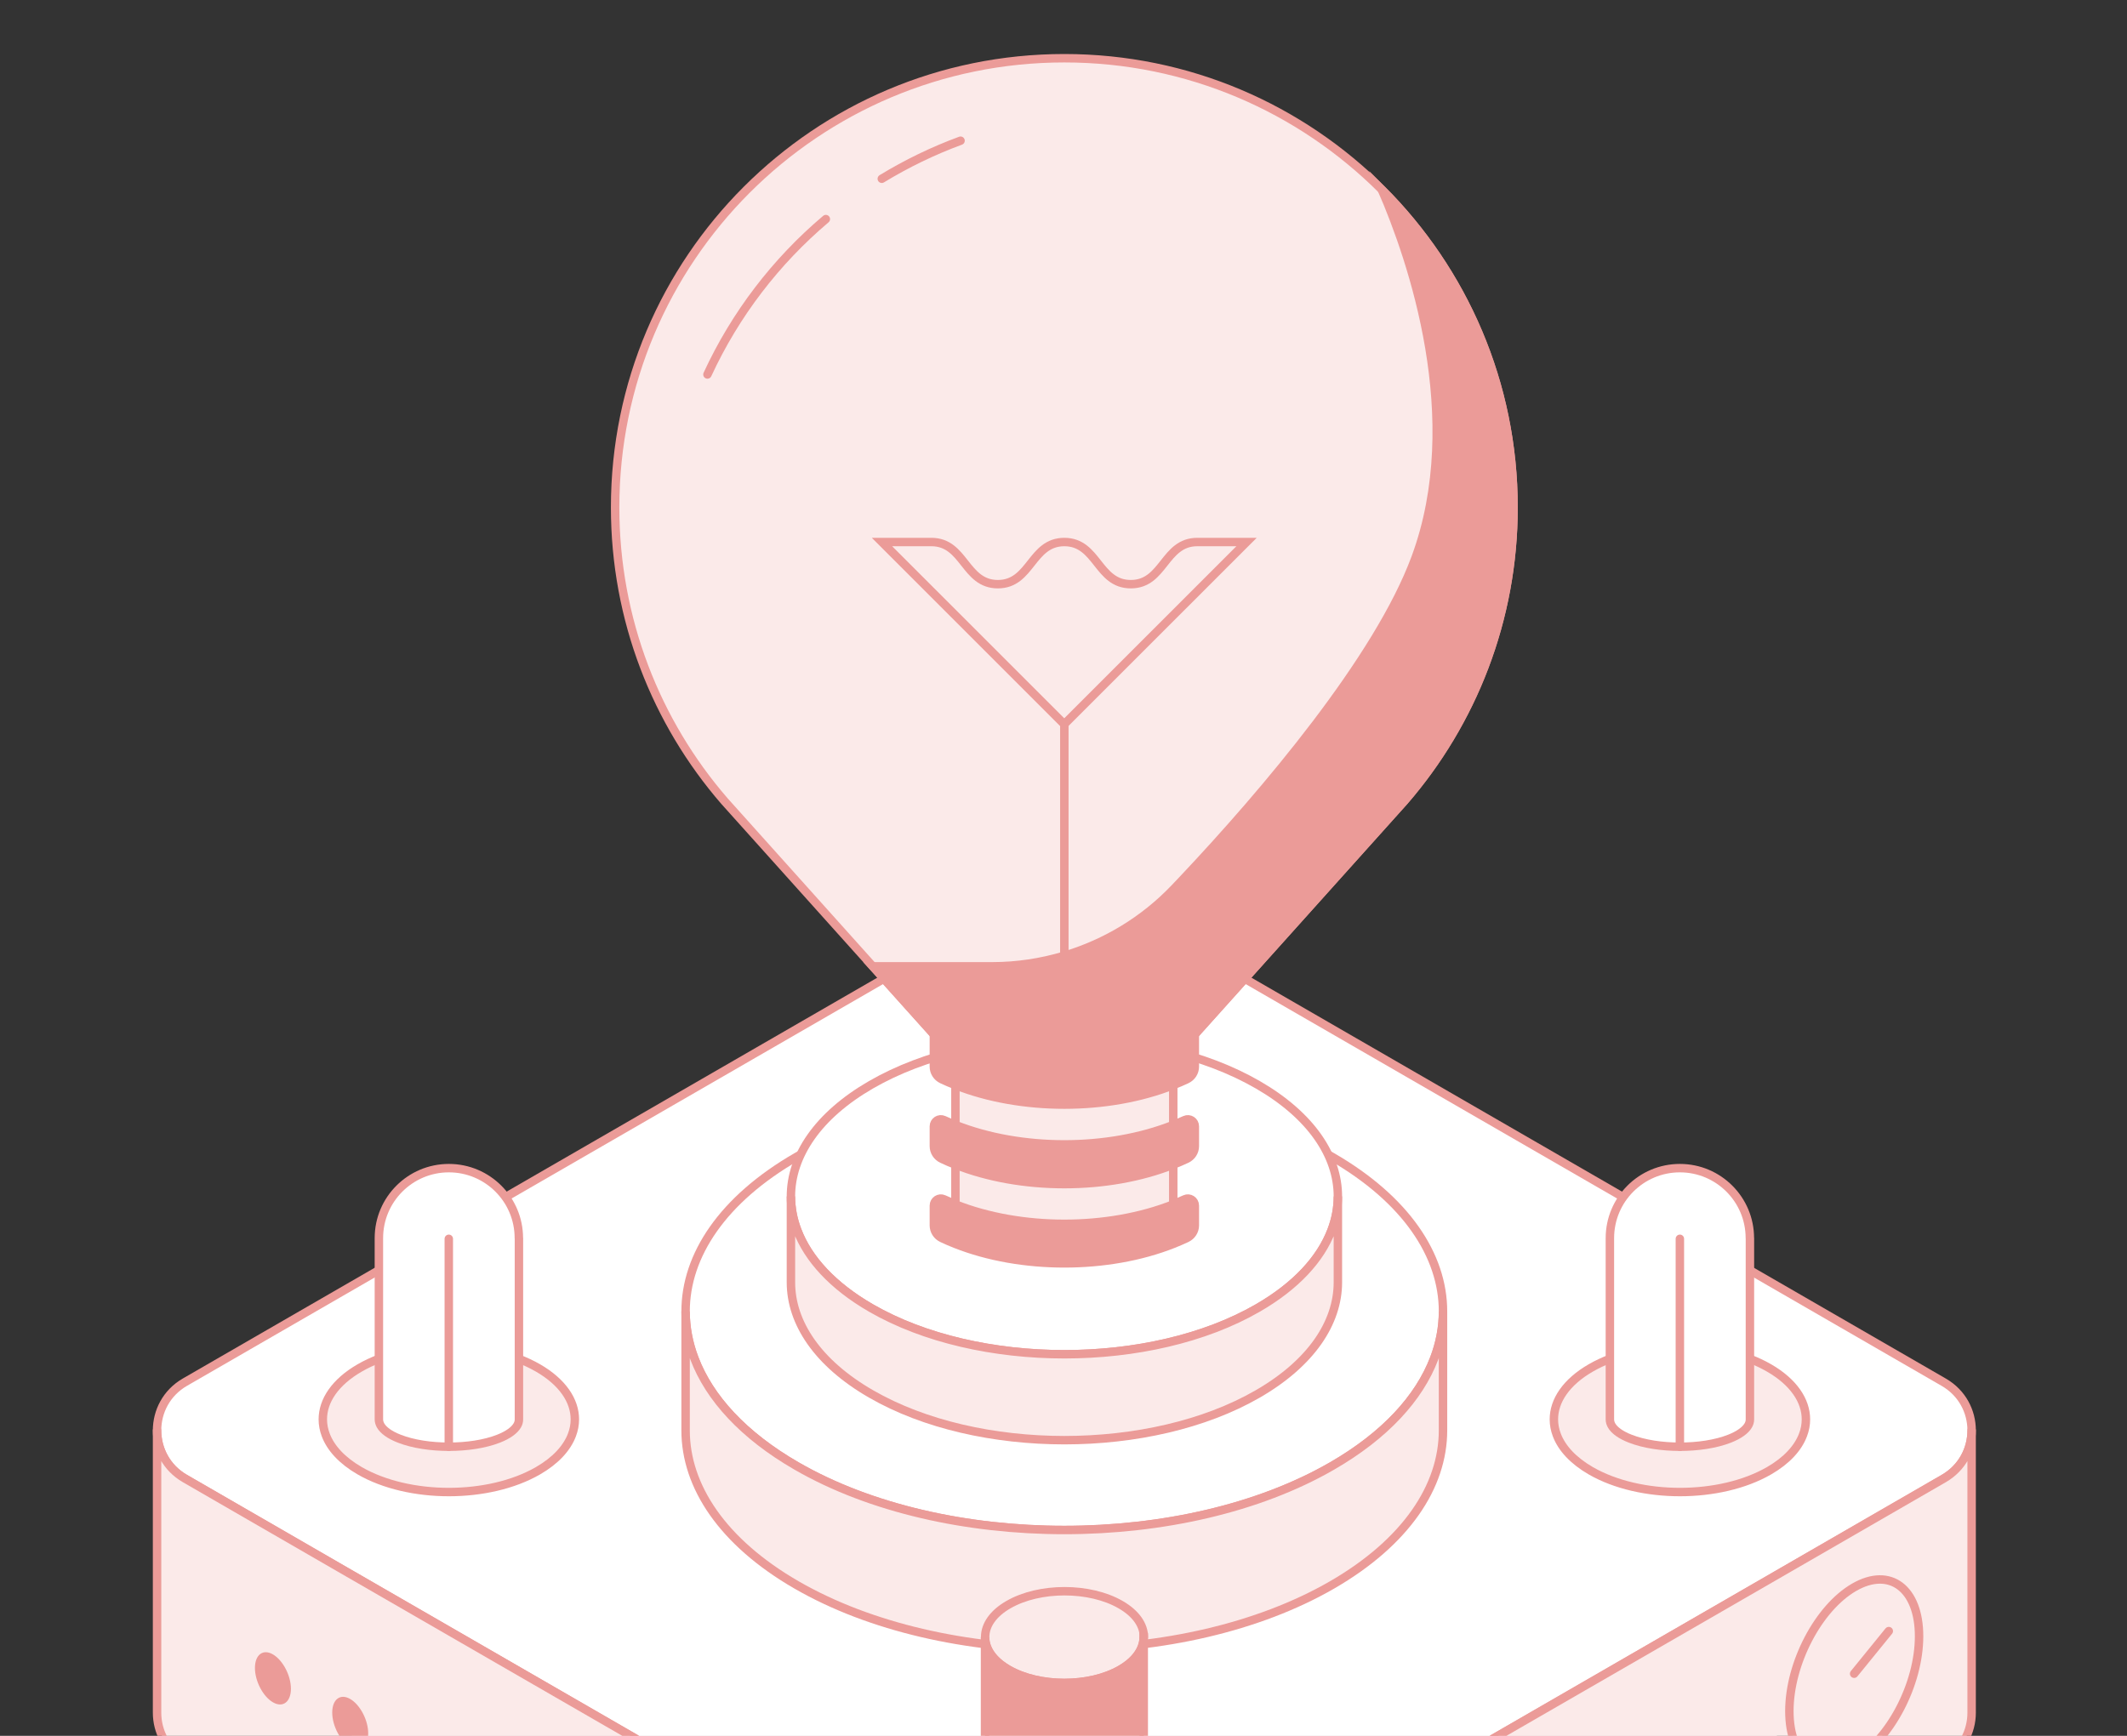 <svg width="196" height="160" viewBox="0 0 196 160" fill="none" xmlns="http://www.w3.org/2000/svg">
<rect x="0" y="0" width="196" height="160" fill="#333333" stroke="none"/>
<path d="M181.683 173.284C181.683 175.006 180.828 176.728 179.119 177.719L164.265 186.298L105.764 220.072C101.011 222.817 95.151 222.817 90.398 220.072L31.89 186.298L17.037 177.719C15.327 176.728 14.473 175.006 14.473 173.284C14.473 171.561 15.327 169.832 17.037 168.842L90.398 126.489C95.151 123.743 101.011 123.743 105.764 126.489L179.119 168.848C180.828 169.839 181.683 171.561 181.683 173.284Z" fill="#FBEAE9"/>
<path d="M181.683 131.843C181.683 133.565 180.828 135.288 179.119 136.279L164.265 144.858L105.764 178.631C101.011 181.377 95.151 181.377 90.398 178.631L31.89 144.858L17.037 136.279C15.327 135.288 14.473 133.565 14.473 131.843C14.473 130.121 15.327 128.392 17.037 127.401L90.398 85.048C95.151 82.303 101.011 82.303 105.764 85.048L179.119 127.408C180.828 128.398 181.683 130.121 181.683 131.843Z" fill="white" stroke="#EB9B98" stroke-width="0.777" stroke-linecap="round" stroke-linejoin="round"/>
<path d="M181.683 131.844V157.867C181.683 159.589 180.828 161.311 179.119 162.302L105.764 204.655C101.011 207.401 95.151 207.401 90.398 204.655L17.037 162.302C15.327 161.311 14.473 159.589 14.473 157.867V131.844C14.473 133.566 15.327 135.288 17.037 136.279L31.89 144.858L90.398 178.632C95.151 181.378 101.011 181.378 105.764 178.632L164.265 144.858L179.119 136.279C180.828 135.288 181.683 133.566 181.683 131.844Z" fill="#FBEAE9" stroke="#EB9B98" stroke-width="0.777" stroke-linecap="round" stroke-linejoin="round"/>
<path d="M166.414 130.827C166.414 131.312 166.324 131.798 166.142 132.271C165.683 133.481 164.64 134.627 163.015 135.566C158.482 138.182 151.127 138.182 146.588 135.566C144.963 134.627 143.914 133.475 143.46 132.271C143.279 131.798 143.188 131.312 143.188 130.827C143.188 129.111 144.322 127.395 146.588 126.087C151.12 123.471 158.476 123.471 163.015 126.087C165.281 127.395 166.414 129.111 166.414 130.827Z" fill="#FBEAE9" stroke="#EB9B98" stroke-width="0.777" stroke-miterlimit="10" stroke-linecap="round"/>
<path d="M161.247 114.121C161.247 110.56 158.359 107.672 154.798 107.672C151.236 107.672 148.349 110.56 148.349 114.121V130.833C148.349 131.014 148.4 131.196 148.498 131.377C148.75 131.83 149.333 132.264 150.239 132.614C152.758 133.598 156.844 133.598 159.363 132.614C160.269 132.257 160.845 131.83 161.104 131.377C161.208 131.196 161.253 131.014 161.253 130.833V114.121H161.247Z" fill="white" stroke="#EB9B98" stroke-width="0.777" stroke-linecap="round" stroke-linejoin="round"/>
<path d="M154.798 114.186V133.352" stroke="#EB9B98" stroke-width="0.777" stroke-linecap="round" stroke-linejoin="round"/>
<path d="M52.973 130.827C52.973 131.312 52.882 131.798 52.701 132.271C52.241 133.481 51.199 134.627 49.574 135.566C45.041 138.182 37.685 138.182 33.146 135.566C31.521 134.627 30.472 133.475 30.019 132.271C29.838 131.798 29.747 131.312 29.747 130.827C29.747 129.111 30.88 127.395 33.146 126.087C37.679 123.471 45.035 123.471 49.574 126.087C51.84 127.395 52.973 129.111 52.973 130.827Z" fill="#FBEAE9" stroke="#EB9B98" stroke-width="0.777" stroke-miterlimit="10" stroke-linecap="round"/>
<path d="M47.812 114.121C47.812 110.56 44.925 107.672 41.363 107.672C37.802 107.672 34.914 110.56 34.914 114.121V130.833C34.914 131.014 34.966 131.196 35.063 131.377C35.316 131.83 35.898 132.264 36.805 132.614C39.324 133.598 43.409 133.598 45.928 132.614C46.834 132.257 47.411 131.83 47.67 131.377C47.773 131.196 47.819 131.014 47.819 130.833V114.121H47.812Z" fill="white" stroke="#EB9B98" stroke-width="0.777" stroke-linecap="round" stroke-linejoin="round"/>
<path d="M41.356 114.186V133.352" stroke="#EB9B98" stroke-width="0.777" stroke-linecap="round" stroke-linejoin="round"/>
<path d="M132.971 120.875C132.971 122.332 132.699 123.789 132.155 125.22C130.769 128.852 127.642 132.303 122.747 135.126C109.123 142.993 87.024 142.993 73.401 135.126C68.512 132.303 65.372 128.852 63.993 125.22C63.449 123.795 63.177 122.332 63.177 120.875C63.177 115.721 66.583 110.567 73.401 106.63C87.024 98.763 109.123 98.763 122.747 106.63C129.558 110.567 132.971 115.721 132.971 120.875Z" fill="white" stroke="#EB9B98" stroke-width="0.777" stroke-miterlimit="10" stroke-linecap="round"/>
<path d="M132.971 120.875V131.844C132.971 136.998 129.558 142.152 122.747 146.089C109.123 153.956 87.024 153.956 73.401 146.089C66.583 142.152 63.177 136.998 63.177 131.844V120.875C63.177 122.332 63.449 123.789 63.993 125.22C65.372 128.852 68.506 132.303 73.401 135.126C87.024 142.994 109.123 142.994 122.747 135.126C127.635 132.303 130.769 128.852 132.155 125.22C132.699 123.795 132.971 122.332 132.971 120.875Z" fill="#FBEAE9" stroke="#EB9B98" stroke-width="0.777" stroke-miterlimit="10" stroke-linecap="round"/>
<path d="M123.284 110.275C123.284 111.324 123.09 112.38 122.695 113.409C121.698 116.031 119.432 118.524 115.903 120.564C106.061 126.249 90.106 126.249 80.264 120.564C76.729 118.524 74.463 116.031 73.472 113.409C73.077 112.38 72.883 111.324 72.883 110.275C72.883 106.552 75.343 102.829 80.264 99.986C90.106 94.301 106.061 94.301 115.903 99.986C120.824 102.829 123.284 106.552 123.284 110.275Z" fill="white" stroke="#EB9B98" stroke-width="0.777" stroke-miterlimit="10" stroke-linecap="round"/>
<path d="M123.284 110.275V118.194C123.284 121.917 120.824 125.641 115.903 128.483C106.061 134.168 90.106 134.168 80.264 128.483C75.337 125.641 72.883 121.917 72.883 118.194V110.275C72.883 111.324 73.077 112.38 73.472 113.409C74.469 116.032 76.735 118.525 80.264 120.564C90.106 126.249 106.061 126.249 115.903 120.564C119.438 118.525 121.698 116.032 122.695 113.409C123.09 112.38 123.284 111.324 123.284 110.275Z" fill="#FBEAE9" stroke="#EB9B98" stroke-width="0.777" stroke-miterlimit="10" stroke-linecap="round"/>
<path d="M139.472 46.768C139.472 57.115 135.671 66.588 129.397 73.84L115.476 89.354L109.933 95.532C109.35 95.836 108.748 96.114 108.113 96.354C102.085 98.743 94.069 98.743 88.041 96.354C87.406 96.114 86.804 95.836 86.222 95.532L80.679 89.354L80.42 89.07L66.758 73.84C60.477 66.588 56.683 57.115 56.683 46.768C56.683 23.905 75.214 5.367 98.077 5.367C109.506 5.367 119.846 9.997 127.338 17.482C134.836 24.98 139.472 35.327 139.472 46.768Z" fill="#FBEAE9" stroke="#EB9B98" stroke-width="0.777" stroke-linecap="round" stroke-linejoin="round"/>
<path d="M139.472 46.768C139.472 57.115 135.671 66.588 129.397 73.84L115.476 89.354L109.933 95.531C109.35 95.835 108.748 96.114 108.114 96.353C102.085 98.743 94.069 98.743 88.041 96.353C87.406 96.114 86.804 95.835 86.222 95.531L80.679 89.354L80.42 89.069H91.421C93.694 89.069 95.934 88.732 98.077 88.091C101.898 86.952 105.407 84.834 108.217 81.895C108.483 81.61 108.761 81.325 109.04 81.027C116.531 73.082 126.995 60.76 130.446 51.398C135.179 38.577 130.141 23.963 127.338 17.481C134.836 24.98 139.472 35.327 139.472 46.768Z" fill="#EB9B98" stroke="#EB9B98" stroke-width="0.777" stroke-miterlimit="10" stroke-linecap="round"/>
<path d="M85.826 49.961C88.889 49.961 88.889 53.846 91.952 53.846C95.014 53.846 95.014 49.961 98.077 49.961C101.14 49.961 101.14 53.846 104.202 53.846C107.265 53.846 107.265 49.961 110.328 49.961H114.867L98.07 66.757L81.274 49.961H85.813H85.826Z" stroke="#EB9B98" stroke-width="0.777" stroke-miterlimit="10"/>
<path d="M98.077 66.757V93.596" stroke="#EB9B98" stroke-width="0.777" stroke-linecap="round" stroke-linejoin="round"/>
<path d="M81.255 16.478C83.541 15.086 85.962 13.908 88.513 12.969" stroke="#EB9B98" stroke-width="0.777" stroke-miterlimit="10" stroke-linecap="round"/>
<path d="M65.19 34.517C67.748 28.974 71.491 24.092 76.101 20.194" stroke="#EB9B98" stroke-width="0.777" stroke-miterlimit="10" stroke-linecap="round"/>
<path d="M110.102 95.447V98.316C110.102 98.821 109.804 99.281 109.344 99.494C108.943 99.682 108.535 99.857 108.114 100.019C102.086 102.408 94.07 102.408 88.041 100.019C87.621 99.857 87.206 99.682 86.811 99.494C86.352 99.281 86.054 98.821 86.054 98.316V95.454C86.688 95.79 87.342 96.101 88.035 96.36C94.063 98.749 102.079 98.749 108.107 96.36C108.8 96.095 109.461 95.79 110.095 95.447H110.102Z" fill="#EB9B98" stroke="#EB9B98" stroke-width="0.777" stroke-miterlimit="10" stroke-linecap="round"/>
<path d="M110.102 103.82V105.646C110.102 106.151 109.804 106.611 109.344 106.824C108.943 107.012 108.535 107.187 108.114 107.355C102.086 109.744 94.07 109.744 88.041 107.355C87.621 107.193 87.213 107.012 86.811 106.824C86.352 106.611 86.054 106.151 86.054 105.646V103.82C86.054 103.347 86.539 103.036 86.967 103.231C87.316 103.392 87.672 103.541 88.041 103.684C94.07 106.073 102.086 106.073 108.114 103.684C108.477 103.541 108.839 103.386 109.189 103.231C109.616 103.036 110.102 103.347 110.102 103.82Z" fill="#EB9B98" stroke="#EB9B98" stroke-width="0.777" stroke-miterlimit="10" stroke-linecap="round"/>
<path d="M110.102 111.124V112.95C110.102 113.455 109.804 113.914 109.344 114.128C108.943 114.316 108.535 114.491 108.114 114.659C102.086 117.048 94.07 117.048 88.041 114.659C87.621 114.497 87.213 114.316 86.811 114.128C86.352 113.914 86.054 113.455 86.054 112.95V111.124C86.054 110.651 86.539 110.34 86.967 110.534C87.316 110.696 87.672 110.845 88.041 110.988C94.07 113.377 102.086 113.377 108.114 110.988C108.477 110.845 108.839 110.69 109.189 110.534C109.616 110.34 110.102 110.651 110.102 111.124Z" fill="#EB9B98" stroke="#EB9B98" stroke-width="0.777" stroke-miterlimit="10" stroke-linecap="round"/>
<path d="M108.114 107.354V111.013C102.085 113.402 94.069 113.402 88.041 111.013V107.354C94.069 109.744 102.085 109.744 108.114 107.354Z" fill="#FBEAE9" stroke="#EB9B98" stroke-width="0.777" stroke-linecap="round" stroke-linejoin="round"/>
<path d="M108.114 100.025V103.69C102.085 106.08 94.069 106.08 88.041 103.69V100.025C94.069 102.415 102.085 102.415 108.114 100.025Z" fill="#FBEAE9" stroke="#EB9B98" stroke-width="0.777" stroke-linecap="round" stroke-linejoin="round"/>
<path d="M105.394 150.893C105.394 151.198 105.336 151.502 105.226 151.806C104.935 152.57 104.281 153.289 103.258 153.885C100.402 155.536 95.772 155.536 92.917 153.885C91.894 153.295 91.234 152.57 90.949 151.806C90.832 151.508 90.78 151.204 90.78 150.893C90.78 149.812 91.493 148.731 92.924 147.908C95.779 146.257 100.409 146.257 103.264 147.908C104.695 148.731 105.407 149.812 105.407 150.893H105.394Z" fill="#FBEAE9" stroke="#EB9B98" stroke-width="0.777" stroke-linecap="round" stroke-linejoin="round"/>
<path d="M105.395 150.894V162.432C105.395 163.513 104.682 164.595 103.251 165.417C100.396 167.068 95.766 167.068 92.911 165.417C91.48 164.595 90.768 163.513 90.768 162.432V150.894C90.768 151.198 90.826 151.502 90.936 151.807C91.227 152.571 91.881 153.289 92.904 153.885C95.76 155.536 100.389 155.536 103.245 153.885C104.268 153.296 104.928 152.571 105.213 151.807C105.33 151.509 105.382 151.204 105.382 150.894H105.395Z" fill="#EB9B98" stroke="#EB9B98" stroke-width="0.777" stroke-miterlimit="10"/>
<path d="M176.84 150.822C176.84 146.419 174.165 144.399 170.863 146.302C167.561 148.206 164.887 153.321 164.887 157.724C164.887 162.127 167.561 164.147 170.863 162.244C174.165 160.34 176.84 155.225 176.84 150.822Z" fill="#FBEAE9" stroke="#EB9B98" stroke-width="0.777" stroke-linecap="round" stroke-linejoin="round"/>
<path d="M170.856 154.273L174.049 150.343" stroke="#EB9B98" stroke-width="0.777" stroke-linecap="round" stroke-linejoin="round"/>
<path d="M26.808 155.658C26.808 156.876 26.063 157.439 25.15 156.908C24.237 156.377 23.492 154.959 23.492 153.742C23.492 152.524 24.237 151.961 25.15 152.492C26.063 153.023 26.808 154.441 26.808 155.658Z" fill="#EB9B98"/>
<path d="M33.929 159.77C33.929 160.987 33.185 161.55 32.272 161.019C31.359 160.488 30.614 159.07 30.614 157.853C30.614 156.636 31.359 156.072 32.272 156.603C33.185 157.134 33.929 158.552 33.929 159.77Z" fill="#EB9B98"/>
</svg>
